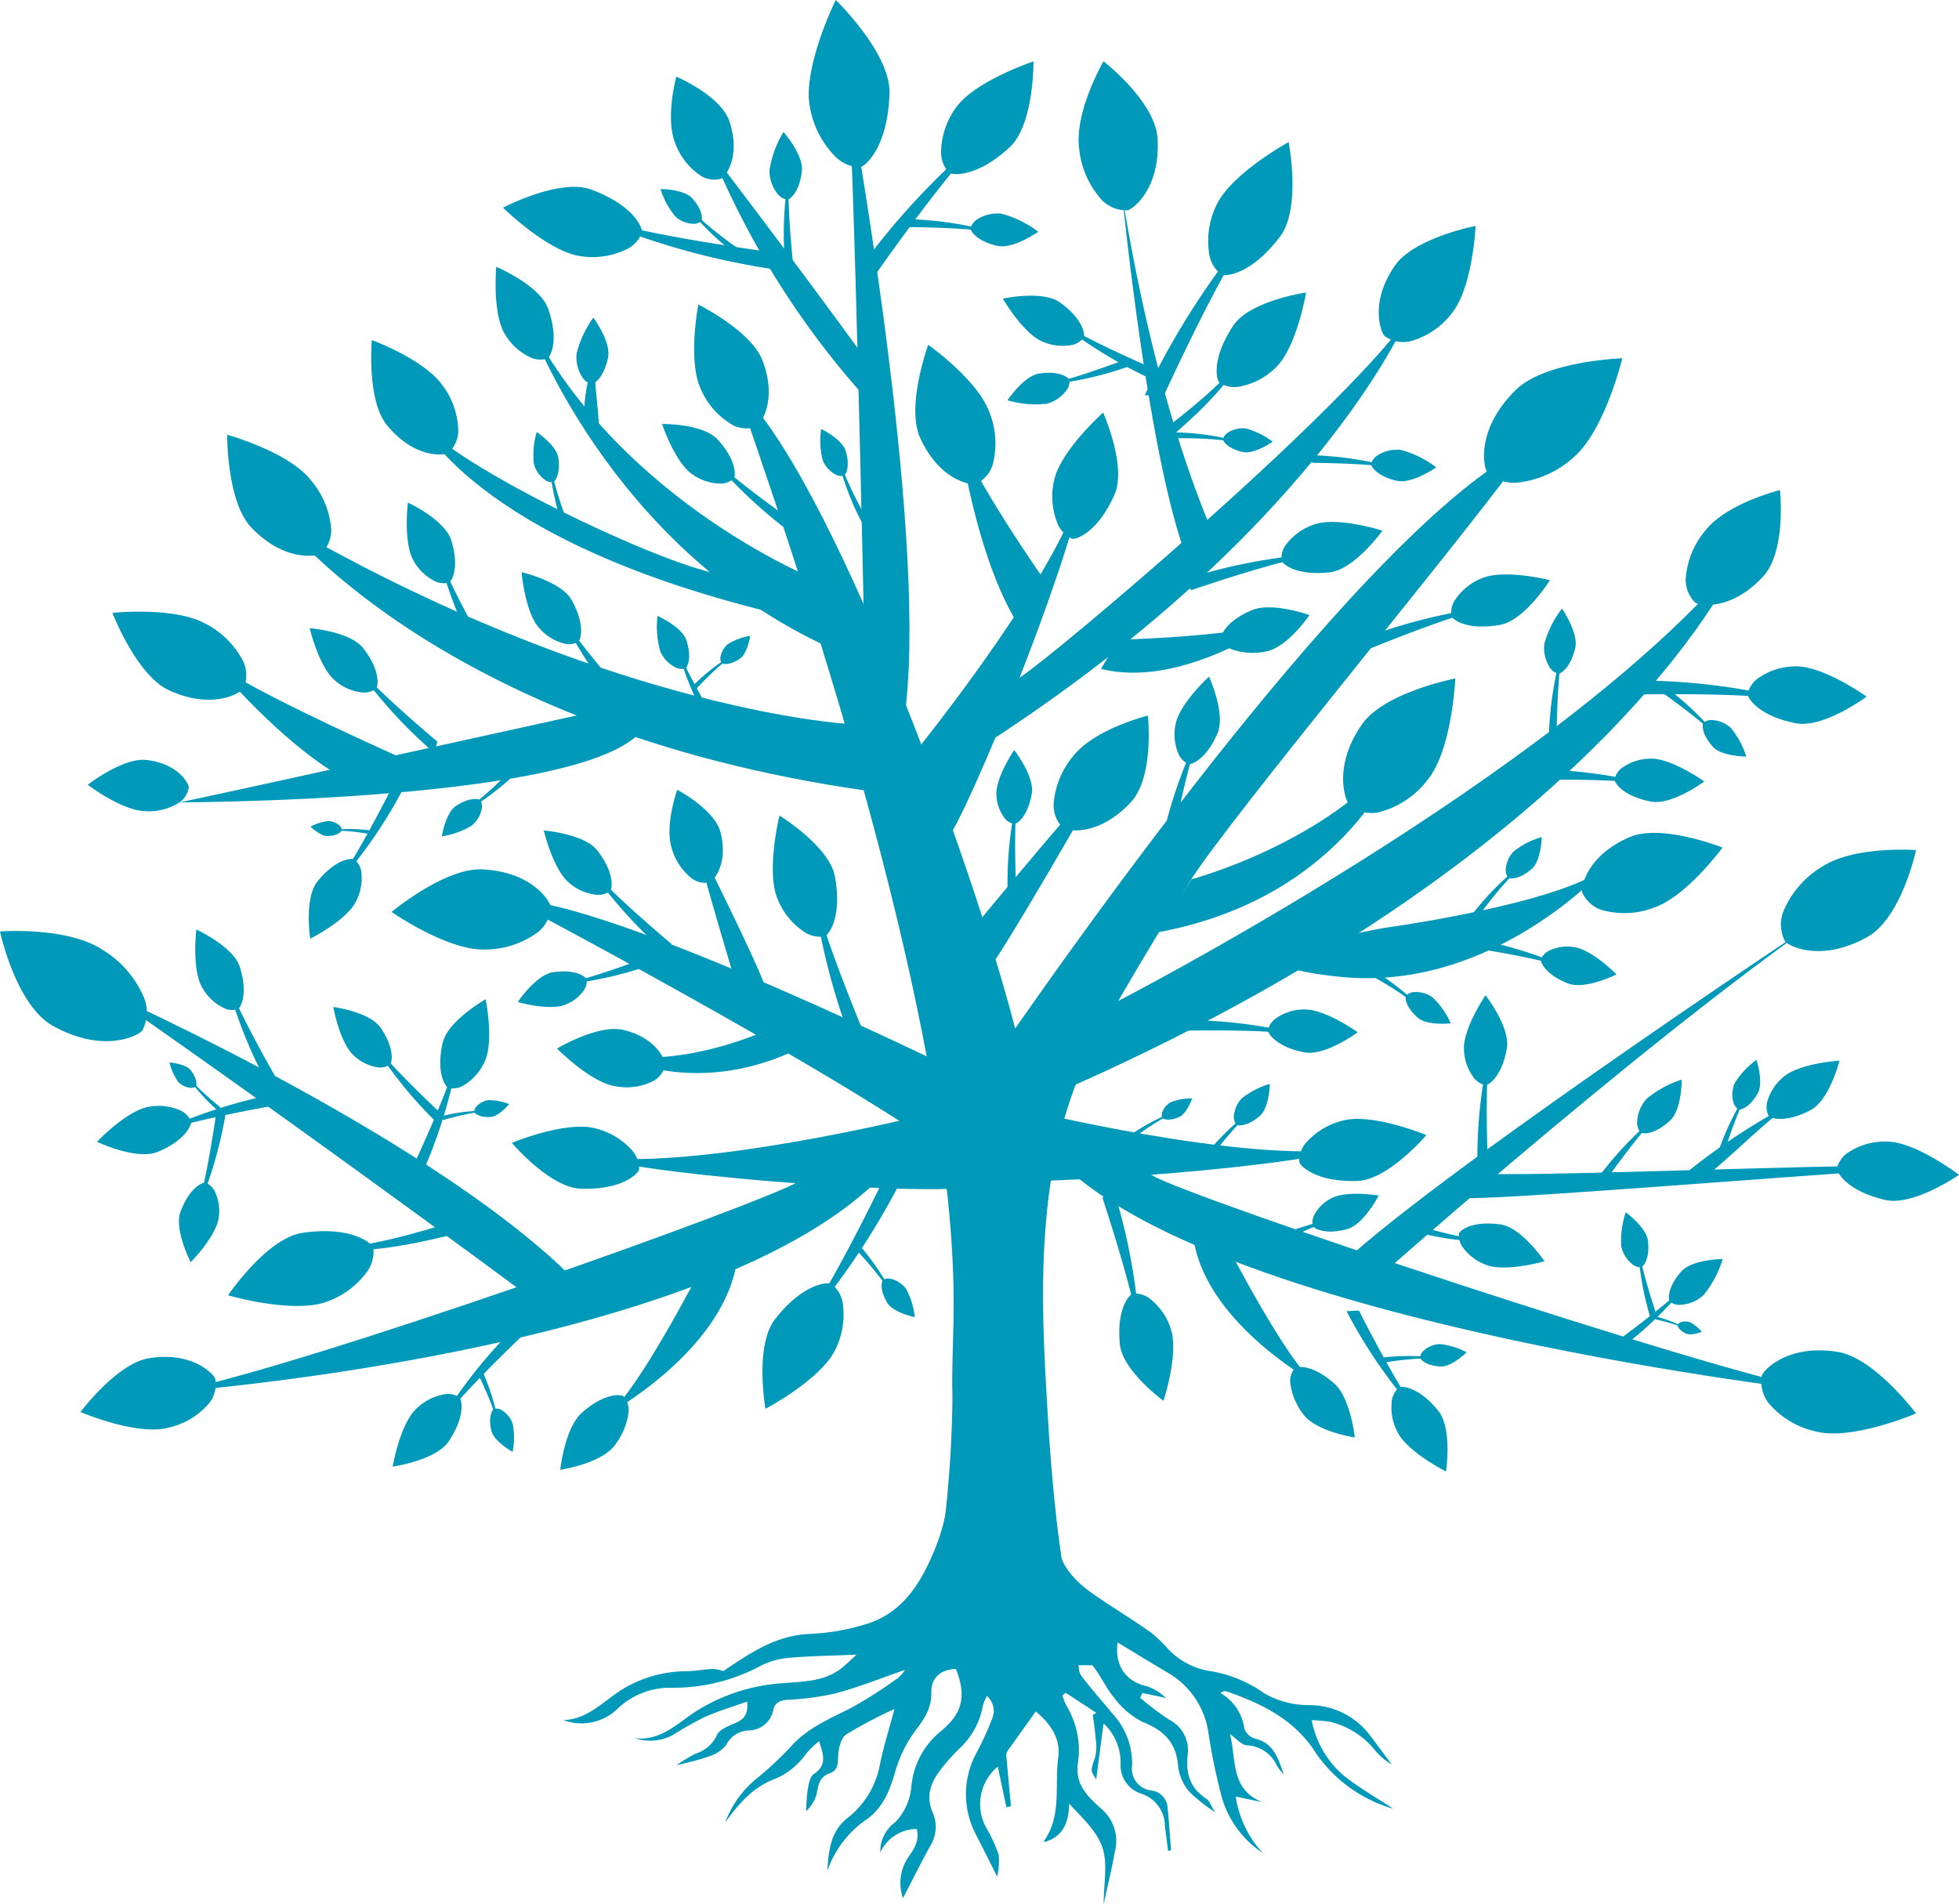 <svg xmlns="http://www.w3.org/2000/svg" width="249.621" height="242.639" viewBox="0 0 249.621 242.639"><defs><style>.a{fill:#0099b9;}</style></defs><path class="a" d="M884.32,506.485a2.556,2.556,0,0,0-.579,1.917,8.173,8.173,0,0,0,1.936,4.3c1.908,1.978,6.283,2.614,6.283,2.614s-.539-5.017-2.588-6.847C886.52,505.92,884.508,506.262,884.32,506.485Z" transform="translate(-719.327 -332.138)"/><path class="a" d="M933.92,465.617a4.666,4.666,0,0,1-.259-3.646,12.117,12.117,0,0,1,4.944-5.814c4.2-2.75,12.022-2.142,12.022-2.142s-1.843,8.659-6.235,11.09C938.276,468.488,934.167,466.087,933.92,465.617Z" transform="translate(-706.478 -345.684)"/><path class="a" d="M884.629,486.637a3.666,3.666,0,0,1,1.131-2.648,9.1,9.1,0,0,1,5.325-2.722c3.936-.414,9.756,2.015,9.756,2.015s-4.846,5.72-8.8,5.843C886.537,489.294,884.633,487.056,884.629,486.637Z" transform="translate(-719.093 -338.633)"/><path class="a" d="M904.061,480.144a2.545,2.545,0,0,1-1.634-1.138,6.3,6.3,0,0,1-1.093-3.986c.273-2.722,2.735-6.318,2.735-6.318s3.19,4.084,2.716,6.776C906.127,479.227,904.346,480.2,904.061,480.144Z" transform="translate(-714.779 -341.87)"/><path class="a" d="M900.831,493.075a2.536,2.536,0,0,0,.575,1.906,6.291,6.291,0,0,0,3.451,2.274c2.672.585,6.854-.641,6.854-.641s-2.894-4.3-5.6-4.683C902.342,491.395,900.864,492.788,900.831,493.075Z" transform="translate(-714.908 -335.894)"/><path class="a" d="M931.488,507.872a4.514,4.514,0,0,0,.814,3.441,10.917,10.917,0,0,0,6.176,3.7c4.617,1.126,12.662-2.318,12.662-2.318s-5.276-7.075-9.975-7.844C934.625,503.778,931.576,507.357,931.488,507.872Z" transform="translate(-706.991 -332.574)"/><path class="a" d="M857.8,480.156s-10.565,7.842-6.137,9.021c4,1.065,37.876-1.021,48.49-3.923C886.682,487.323,857.8,480.156,857.8,480.156Z" transform="translate(-727.901 -338.908)"/><path class="a" d="M871.425,486.817s.276.166.788.469c4.892,2.887,70.017,24.626,85.4,27.54,0,0-75.662-8.439-96.987-29.061" transform="translate(-725.302 -337.457)"/><path class="a" d="M878.331,494.3s7.487,14.536,11,17.257c0,0-13.228-7.238-15.295-17.643Z" transform="translate(-721.832 -335.35)"/><path class="a" d="M891.25,509.242s34.694-31.135,59.5-48.47c0,0-55.177,36.582-63.625,46.531Z" transform="translate(-718.447 -343.921)"/><path class="a" d="M827.468,388.685a3.258,3.258,0,0,1-2.535-.3,8.464,8.464,0,0,1-3.335-4.16c-1.332-3.246.12-8.531.12-8.531s5.7,2.409,6.783,5.743C830.013,386.076,827.823,388.578,827.468,388.685Z" transform="translate(-735.54 -365.925)"/><path class="a" d="M845.856,411.17s-8.62-11.956-20.741-27.841a108.649,108.649,0,0,0,18.867,30.411Z" transform="translate(-734.485 -363.95)"/><path class="a" d="M904.019,489.152c-.2-5.164-.311-12.287.361-15.364a60.263,60.263,0,0,0-1.68,16Z" transform="translate(-714.423 -340.555)"/><path class="a" d="M799.664,429a2.541,2.541,0,0,1-1.972-.264,6.3,6.3,0,0,1-2.8-3.046c-1-2.545-.456-6.87-.456-6.87s4.7,2.174,5.514,4.784C801.081,427.241,799.942,428.922,799.664,429Z" transform="translate(-742.457 -354.771)"/><path class="a" d="M803.909,436.933c-2.536-4.5-5.9-10.785-6.7-13.83a60.325,60.325,0,0,0,5.822,15Z" transform="translate(-741.703 -353.663)"/><g transform="translate(214.404 135.159)"><path class="a" d="M932.209,482.336a2.54,2.54,0,0,1-.1-1.987,6.288,6.288,0,0,1,2.476-3.31c2.316-1.455,6.666-1.721,6.666-1.721s-1.265,5.026-3.68,6.3C934.2,483.4,932.338,482.6,932.209,482.336Z" transform="translate(-921.259 -475.318)"/><path class="a" d="M927.283,488.367c3.957-3.326,8.249-7.79,11.091-9.149a82.628,82.628,0,0,0-14.919,9.756Z" transform="translate(-923.456 -474.309)"/></g><path class="a" d="M778.282,472.2a2.532,2.532,0,0,1-1.974-.257,6.29,6.29,0,0,1-2.808-3.033c-1.012-2.54-.486-6.867-.486-6.867s4.714,2.154,5.534,4.761C779.693,470.435,778.561,472.12,778.282,472.2Z" transform="translate(-747.995 -343.592)"/><path class="a" d="M782.565,480.114c-2.556-4.492-5.941-10.76-6.764-13.8a60.289,60.289,0,0,0,5.887,14.971Z" transform="translate(-747.239 -342.488)"/><path class="a" d="M873.772,447.573a2.534,2.534,0,0,1-1.328-1.483,6.285,6.285,0,0,1-.147-4.131c.89-2.585,4.113-5.519,4.113-5.519s2.165,4.707,1.086,7.218C875.994,447.156,874.035,447.694,873.772,447.573Z" transform="translate(-722.357 -350.214)"/><path class="a" d="M872.062,456.381c1-5.071,2.52-12.029,3.882-14.869a60.236,60.236,0,0,0-5.311,15.184Z" transform="translate(-722.713 -348.902)"/><g transform="translate(126.955 95.579)"><path class="a" d="M856.244,453.3a2.088,2.088,0,0,1-1.346-.936,5.186,5.186,0,0,1-.9-3.285c.225-2.243,2.254-5.206,2.254-5.206s2.628,3.364,2.238,5.583C857.946,452.543,856.478,453.345,856.244,453.3Z" transform="translate(-853.976 -443.871)"/><path class="a" d="M856.208,460.721c-.162-4.255-.257-10.124.3-12.659a49.7,49.7,0,0,0-1.383,13.182Z" transform="translate(-853.683 -442.787)"/></g><g transform="translate(88.174 81.025)"><path class="a" d="M826.206,435.78a1.113,1.113,0,0,1-.135-.865,2.761,2.761,0,0,1,.932-1.557,7.769,7.769,0,0,1,2.837-1.051s-.328,2.253-1.327,2.92C827.124,436.157,826.273,435.887,826.206,435.78Z" transform="translate(-822.421 -432.308)"/><path class="a" d="M823.767,438.572a37.382,37.382,0,0,1,4.987-4.551,26.442,26.442,0,0,0-5.589,4.325Z" transform="translate(-823.164 -431.865)"/></g><g transform="translate(104.521 54.665)"><path class="a" d="M839.175,417.308a1.467,1.467,0,0,1-1.138-.175,3.634,3.634,0,0,1-1.581-1.792,10.211,10.211,0,0,1-.188-3.977s2.7,1.309,3.135,2.828C840.015,416.307,839.338,417.266,839.175,417.308Z" transform="translate(-836.151 -411.364)"/><path class="a" d="M841.536,421.943a49.247,49.247,0,0,1-3.722-8.072,34.886,34.886,0,0,0,3.2,8.737Z" transform="translate(-835.721 -410.716)"/></g><path class="a" d="M868.169,498.909a3.152,3.152,0,0,1,2.337.8,7.814,7.814,0,0,1,2.662,4.386c.6,3.342-1.113,8.472-1.113,8.472s-5.2-3.787-5.549-7.163C866.016,500.708,867.811,498.939,868.169,498.909Z" transform="translate(-723.802 -334.061)"/><path class="a" d="M864.72,489.45c1.994,6.1,4.556,14.56,4.8,18.461a74.811,74.811,0,0,0-3.443-19.669Z" transform="translate(-724.242 -336.817)"/><path class="a" d="M839.139,497.961a4,4,0,0,1,1.43,2.787,9.9,9.9,0,0,1-1.425,6.347c-2.388,3.581-8.464,6.761-8.464,6.761s-1.418-8.03,1.227-11.423C835.59,497.711,838.786,497.673,839.139,497.961Z" transform="translate(-733.144 -334.329)"/><path class="a" d="M845.466,486.357c-3.541,7.323-8.638,17.306-11.844,21.087a94.9,94.9,0,0,0,14.144-21Z" transform="translate(-732.285 -337.304)"/><g transform="translate(208.212 84.903)"><path class="a" d="M930.042,438.89a3.362,3.362,0,0,1,1.558-2.127,8.335,8.335,0,0,1,5.314-1.322c3.6.447,8.281,3.82,8.281,3.82s-5.508,4.1-9.058,3.384C931.192,441.656,929.959,439.264,930.042,438.89Z" transform="translate(-915.561 -435.389)"/><path class="a" d="M919.335,438.606c6.846-.1,16.282-.025,20.336.962a79.811,79.811,0,0,0-21.135-2.727Z" transform="translate(-918.536 -435.014)"/></g><g transform="translate(145.871 18.104)"><path class="a" d="M877.06,399.177a4.206,4.206,0,0,1-1.553-2.9,10.412,10.412,0,0,1,1.387-6.7c2.447-3.807,8.78-7.257,8.78-7.257s1.632,8.418-1.09,12.03C880.8,399.377,877.436,399.472,877.06,399.177Z" transform="translate(-867.341 -382.316)"/><path class="a" d="M871.425,412.588c3.593-7.761,8.778-18.347,12.082-22.377A99.76,99.76,0,0,0,869,412.533Z" transform="translate(-869.005 -380.274)"/></g><g transform="translate(187.283 119.563)"><path class="a" d="M909.108,465.394a2.179,2.179,0,0,1,1.232-1.184,5.4,5.4,0,0,1,3.54-.252c2.247.686,4.862,3.362,4.862,3.362s-3.973,2-6.162,1.152C909.535,467.289,909.014,465.625,909.108,465.394Z" transform="translate(-900.049 -462.711)"/><path class="a" d="M902.221,464.144c4.383.7,10.4,1.8,12.878,2.88a51.793,51.793,0,0,0-13.191-4.1Z" transform="translate(-901.908 -462.927)"/></g><path class="a" d="M939.075,486.9a3.459,3.459,0,0,1,1.669-2.136,8.562,8.562,0,0,1,5.5-1.189c3.68.573,8.387,4.189,8.387,4.189s-5.791,4.033-9.417,3.189C940.17,489.776,938.978,487.28,939.075,486.9Z" transform="translate(-705.013 -338.046)"/><path class="a" d="M901.663,490.085c7.037.117,54.863-3.98,59.454-3.85-3.066-.985-46.934,1.122-57.7.75Z" transform="translate(-714.688 -337.405)"/><g transform="translate(150.639 66.514)"><path class="a" d="M882.847,425.682a2.973,2.973,0,0,1,.736-2.214,7.377,7.377,0,0,1,4.118-2.554c3.149-.6,8.011.974,8.011.974s-3.531,4.943-6.715,5.306C884.565,427.7,882.879,426.019,882.847,425.682Z" transform="translate(-870.196 -420.778)"/><path class="a" d="M873.945,428.646c5.741-1.937,13.709-4.433,17.39-4.7a70.693,70.693,0,0,0-18.542,3.43Z" transform="translate(-872.793 -419.959)"/></g><g transform="translate(149.822 54.569)"><path class="a" d="M876.93,412.684a1.4,1.4,0,0,1,.673-.871,3.483,3.483,0,0,1,2.231-.492,9.768,9.768,0,0,1,3.413,1.688s-2.345,1.646-3.819,1.31C877.379,413.85,876.891,412.838,876.93,412.684Z" transform="translate(-870.906 -411.288)"/><path class="a" d="M872.457,412.458a47.161,47.161,0,0,1,8.474.628,33.327,33.327,0,0,0-8.788-1.373Z" transform="translate(-872.144 -411.179)"/></g><g transform="translate(166.813 57.297)"><path class="a" d="M891.924,415.286a1.836,1.836,0,0,1,.883-1.143,4.564,4.564,0,0,1,2.929-.646,12.835,12.835,0,0,1,4.477,2.214s-3.076,2.161-5.01,1.719C892.513,416.815,891.872,415.489,891.924,415.286Z" transform="translate(-884.021 -413.455)"/><path class="a" d="M886.055,414.99c3.748.048,8.914.225,11.119.824a43.737,43.737,0,0,0-11.53-1.8Z" transform="translate(-885.644 -413.311)"/></g><g transform="translate(115.445 27.193)"><path class="a" d="M851.366,391.441a1.916,1.916,0,0,1,.92-1.188,4.758,4.758,0,0,1,3.047-.672,13.341,13.341,0,0,1,4.659,2.3s-3.2,2.249-5.212,1.79C851.978,393.035,851.313,391.653,851.366,391.441Z" transform="translate(-843.142 -389.537)"/><path class="a" d="M845.259,391.134c3.9.049,9.276.234,11.571.858a45.5,45.5,0,0,0-12-1.877Z" transform="translate(-844.831 -389.387)"/></g><g transform="translate(98.048 16.816)"><path class="a" d="M833.288,389.917a1.913,1.913,0,0,1-1.28-.787,4.752,4.752,0,0,1-1-2.958,13.327,13.327,0,0,1,1.79-4.88s2.579,2.94,2.339,4.99C834.806,389.137,833.5,389.947,833.288,389.917Z" transform="translate(-831.009 -381.293)"/><path class="a" d="M833.591,396.7c-.371-3.884-.764-9.248-.39-11.6a45.494,45.494,0,0,0-.576,12.132Z" transform="translate(-830.631 -380.308)"/></g><g transform="translate(172.52 73.207)"><path class="a" d="M900.054,431.4a2.964,2.964,0,0,1,.593-2.247,7.354,7.354,0,0,1,3.936-2.8c3.094-.79,8.025.469,8.025.469s-3.2,5.134-6.345,5.693C901.888,433.3,900.105,431.733,900.054,431.4Z" transform="translate(-887.632 -426.096)"/><path class="a" d="M891.4,435.054c5.586-2.286,13.351-5.265,17-5.761a70.444,70.444,0,0,0-18.22,4.568Z" transform="translate(-890.178 -425.269)"/></g><g transform="translate(196.742 77.561)"><path class="a" d="M911.232,437.843a1.844,1.844,0,0,1-1.137-.892,4.566,4.566,0,0,1-.625-2.933,12.821,12.821,0,0,1,2.243-4.462s2.141,3.09,1.687,5.021C912.766,437.264,911.434,437.9,911.232,437.843Z" transform="translate(-909.423 -429.556)"/><path class="a" d="M910.9,444.374c.073-3.749.286-8.912.9-11.112a43.727,43.727,0,0,0-1.88,11.518Z" transform="translate(-909.295 -428.597)"/></g><g transform="translate(212.007 87.531)"><path class="a" d="M925.58,441.194a1.536,1.536,0,0,1,1.154-.354,3.818,3.818,0,0,1,2.313.972,10.712,10.712,0,0,1,1.994,3.673s-3.145-.006-4.254-1.241C925.244,442.525,925.447,441.309,925.58,441.194Z" transform="translate(-920.532 -436.609)"/><path class="a" d="M921.551,438.344c2.54,1.841,5.985,4.454,7.2,5.928a36.655,36.655,0,0,0-7.012-6.8Z" transform="translate(-921.551 -437.477)"/></g><g transform="translate(64.097 23.815)"><path class="a" d="M821.733,392.717a3.99,3.99,0,0,1-2.216,2.21,9.9,9.9,0,0,1-6.473.576c-4.133-1.183-9.009-6-9.009-6s7.208-3.792,11.242-2.308C820.891,389.264,821.9,392.294,821.733,392.717Z" transform="translate(-804.034 -386.853)"/><path class="a" d="M835.72,394.416c-8.045-1.139-19.1-2.951-23.67-4.851a94.839,94.839,0,0,0,24.283,7.068Z" transform="translate(-801.961 -386.152)"/></g><g transform="translate(84.362 54.028)"><path class="a" d="M829.257,417.836a2.548,2.548,0,0,1-1.9.61,6.311,6.311,0,0,1-3.846-1.557c-2.005-1.875-3.373-6.031-3.373-6.031s5.2-.057,7.06,1.962C829.784,415.629,829.475,417.644,829.257,417.836Z" transform="translate(-820.135 -410.858)"/><path class="a" d="M836.551,423.184c-4.24-2.989-9.992-7.237-12.037-9.649a60.538,60.538,0,0,0,11.74,11.088Z" transform="translate(-819.002 -410.165)"/></g><g transform="translate(84.167 24.084)"><path class="a" d="M825.167,391.164a1.47,1.47,0,0,1-1.1.334,3.627,3.627,0,0,1-2.2-.93,10.2,10.2,0,0,1-1.888-3.5s2.993.014,4.045,1.192C825.489,389.9,825.294,391.054,825.167,391.164Z" transform="translate(-819.98 -387.067)"/><path class="a" d="M829.317,394.3a49.161,49.161,0,0,1-6.841-5.659,34.839,34.839,0,0,0,6.657,6.484Z" transform="translate(-819.334 -386.659)"/></g><g transform="translate(69.295 105.83)"><path class="a" d="M816.6,459.743a2.531,2.531,0,0,1-1.942.438,6.3,6.3,0,0,1-3.68-1.883c-1.824-2.038-2.817-6.282-2.817-6.282s5.167.4,6.834,2.568C817.319,457.6,816.836,459.572,816.6,459.743Z" transform="translate(-808.164 -452.016)"/><path class="a" d="M823.37,465.691c-3.945-3.339-9.277-8.06-11.1-10.633a60.348,60.348,0,0,0,10.674,12.035Z" transform="translate(-807.101 -451.229)"/></g><g transform="translate(39.467 80.052)"><path class="a" d="M792.9,439.262a2.531,2.531,0,0,1-1.942.438,6.288,6.288,0,0,1-3.679-1.883c-1.824-2.038-2.817-6.282-2.817-6.282s5.165.4,6.833,2.568C793.62,437.118,793.137,439.09,792.9,439.262Z" transform="translate(-784.465 -431.535)"/><path class="a" d="M799.671,445.21c-3.945-3.339-9.279-8.06-11.1-10.633a60.31,60.31,0,0,0,10.674,12.035Z" transform="translate(-783.402 -430.748)"/></g><path class="a" d="M881.477,472.77a2.543,2.543,0,0,1,1.177-1.607,6.293,6.293,0,0,1,4.011-1c2.714.337,6.25,2.884,6.25,2.884s-4.158,3.091-6.838,2.555C882.346,474.857,881.415,473.052,881.477,472.77Z" transform="translate(-719.909 -341.502)"/><path class="a" d="M873.395,472.555c5.168-.074,12.292-.02,15.352.725a60.314,60.314,0,0,0-15.954-2.059Z" transform="translate(-722.155 -341.219)"/><path class="a" d="M916.561,447.377a2.536,2.536,0,0,1,1.176-1.606,6.293,6.293,0,0,1,4.011-1c2.713.337,6.252,2.885,6.252,2.885s-4.159,3.091-6.839,2.554C917.428,449.464,916.5,447.659,916.561,447.377Z" transform="translate(-710.836 -348.069)"/><path class="a" d="M908.478,447.162c5.168-.073,12.291-.019,15.352.726a60.27,60.27,0,0,0-15.956-2.059Z" transform="translate(-713.082 -347.786)"/><path class="a" d="M837.934,465.909a3.652,3.652,0,0,1-2.77-.711,9.038,9.038,0,0,1-3.474-4.817c-1-3.8.507-9.876.507-9.876s6.345,3.894,7.06,7.756C840.253,463.636,838.345,465.843,837.934,465.909Z" transform="translate(-732.873 -346.577)"/><path class="a" d="M842.522,477.943c-2.858-6.852-6.591-16.38-7.232-20.858a86.611,86.611,0,0,0,5.777,22.376Z" transform="translate(-731.854 -344.875)"/><path class="a" d="M813.12,434.753a2.541,2.541,0,0,1-1.986.147,6.292,6.292,0,0,1-3.361-2.405c-1.5-2.284-1.86-6.629-1.86-6.629s5.05,1.16,6.38,3.548C814.144,432.739,813.375,434.618,813.12,434.753Z" transform="translate(-739.451 -352.949)"/><path class="a" d="M818.936,441.634c-3.408-3.884-7.987-9.342-9.406-12.153a60.338,60.338,0,0,0,8.781,13.479Z" transform="translate(-738.516 -352.014)"/><path class="a" d="M905.7,493.864c-2.886,0-7.582-1.4-9.572-2.045l.256.53-.673.325C898.113,493.29,902.6,494.364,905.7,493.864Z" transform="translate(-716.227 -335.892)"/><path class="a" d="M817.917,509.348a2.71,2.71,0,0,1,.614,2.03,8.663,8.663,0,0,1-2.05,4.551c-2.021,2.1-6.653,2.768-6.653,2.768s.57-5.311,2.74-7.25C815.589,508.749,817.718,509.113,817.917,509.348Z" transform="translate(-738.439 -331.4)"/><path class="a" d="M771.257,474.857a5.063,5.063,0,0,0,.282-3.961,13.153,13.153,0,0,0-5.37-6.316c-4.565-2.988-13.061-2.327-13.061-2.327s2,9.407,6.774,12.048C766.525,477.975,770.989,475.368,771.257,474.857Z" transform="translate(-753.108 -343.554)"/><path class="a" d="M821.141,487.425a3.674,3.674,0,0,0-1.131-2.649,9.1,9.1,0,0,0-5.327-2.722c-3.936-.414-9.756,2.015-9.756,2.015s4.847,5.722,8.8,5.842C819.233,490.08,821.138,487.842,821.141,487.425Z" transform="translate(-739.706 -338.43)"/><path class="a" d="M798.747,480.421a2.716,2.716,0,0,0,2.084-.449,6.743,6.743,0,0,0,2.727-3.49c.853-2.8-.094-7.374-.094-7.374s-4.839,2.72-5.484,5.577C797.085,478.661,798.444,480.36,798.747,480.421Z" transform="translate(-741.581 -341.766)"/><path class="a" d="M794.708,494.737a4.319,4.319,0,0,1-.978,3.242,10.7,10.7,0,0,1-5.871,3.869c-4.544.994-11.659-1.091-11.659-1.091s4.923-7.311,9.525-7.966C792.135,491.881,794.65,494.249,794.708,494.737Z" transform="translate(-747.136 -335.694)"/><path class="a" d="M778.431,508.128a3.948,3.948,0,0,1-.711,3.006,9.545,9.545,0,0,1-5.4,3.231c-4.034.984-11.063-2.026-11.063-2.026s4.61-6.181,8.715-6.853C775.69,504.549,778.354,507.677,778.431,508.128Z" transform="translate(-751 -332.402)"/><path class="a" d="M854.83,480.942s10.565,7.842,6.137,9.022c-4,1.064-37.876-1.022-48.491-3.924C825.943,488.109,854.83,480.942,854.83,480.942Z" transform="translate(-737.754 -338.705)"/><path class="a" d="M851.388,487.085s-.292.176-.836.5c-5.179,3.057-63.629,23.818-79.913,26.9,0,0,67-4.941,89.584-26.779" transform="translate(-748.574 -337.116)"/><path class="a" d="M826.393,496.616s-7.928,15.393-11.651,18.273c0,0,14.007-7.664,16.195-18.68Z" transform="translate(-737.168 -334.757)"/><path class="a" d="M822.3,510.566s-27.071-20.3-58.5-42.212c0,0,47.411,21.106,62.867,40.159Z" transform="translate(-750.343 -341.96)"/><path class="a" d="M794.895,489.254c2.327-5.024,5.382-12.017,5.989-15.338a64.623,64.623,0,0,1-4.948,16.509Z" transform="translate(-742.301 -340.522)"/><path class="a" d="M786.1,495.079c4.909.008,12.9-2.388,16.281-3.478l-.436.9,1.147.551C799.011,494.1,791.386,495.93,786.1,495.079Z" transform="translate(-744.574 -335.948)"/><path class="a" d="M867.185,535.279v-.021c-.938-15.574-1.027-31.893,6.745-45.7,3.665-6.512,7.522-12.918,11.431-19.287,4.934-8.04,38.131-47.742,43.274-55.651-20.547,9.889-58.628,64.572-65.443,74.236-5.466-21.3-23.73-71.178-35.585-81.729,12.613,36.124,27.581,84.5,27.755,116.278.023,4.155-.267,8.3-.16,12.452,0,0,0,29.423-7.569,34.141h26.945C868.865,569.993,867.492,540.352,867.185,535.279Z" transform="translate(-733.841 -357.797)"/><path class="a" d="M774.856,448.377a2.842,2.842,0,0,1-1.152,1.9,7.246,7.246,0,0,1-4.478,1.121c-3.038-.136-7.231-3.358-7.231-3.358s4.5-3.518,7.515-3.155C773.714,445.393,774.9,448.055,774.856,448.377Z" transform="translate(-750.809 -348.036)"/><path class="a" d="M913.3,459.863a4.141,4.141,0,0,0,2.393,2.194,10.565,10.565,0,0,0,6.729-.263c4.2-1.434,8.749-7.661,8.749-7.661s-7.735-3.084-11.815-1.34C913.68,455.218,913.111,459.43,913.3,459.863Z" transform="translate(-711.685 -346.123)"/><path class="a" d="M924.993,431.9a4.111,4.111,0,0,1-1.227-2.983,10.7,10.7,0,0,1,2.531-6.241c2.759-3.468,9.48-5.124,9.48-5.124s.855,7.766-2.152,11.018C929.439,433.1,925.33,432.224,924.993,431.9Z" transform="translate(-708.972 -355.099)"/><path class="a" d="M800.483,416.755a3.8,3.8,0,0,0,1.3-2.69,9.891,9.891,0,0,0-1.995-5.908c-2.359-3.358-9.018-5.793-9.018-5.793s-.68,7.665,1.921,10.837C796.308,417.617,800.155,417.037,800.483,416.755Z" transform="translate(-743.388 -359.027)"/><path class="a" d="M788.164,427.041a4.243,4.243,0,0,0,1.2-3.1,11.019,11.019,0,0,0-2.74-6.374c-2.915-3.513-10.517-5.618-10.517-5.618s-.069,8.559,3.1,11.845C783.612,428.37,787.823,427.383,788.164,427.041Z" transform="translate(-747.16 -356.548)"/><path class="a" d="M841.427,389.268a4.785,4.785,0,0,1-3.347-1.692,11.85,11.85,0,0,1-3.087-7.144c-.209-5.147,3.433-12.5,3.433-12.5s7.023,6.774,6.851,11.918C845.037,387.013,841.971,389.3,841.427,389.268Z" transform="translate(-731.933 -367.932)"/><path class="a" d="M809.859,406.637a2.965,2.965,0,0,1-2.315-.234,7.35,7.35,0,0,1-3.379-3.452c-1.266-2.935-.793-8.006-.793-8.006s5.577,2.361,6.622,5.381C811.448,404.527,810.181,406.533,809.859,406.637Z" transform="translate(-740.131 -360.946)"/><path class="a" d="M831.317,414.325a3.769,3.769,0,0,1-2.954-.17,9.653,9.653,0,0,1-4.109-4.569c-1.734-3.655-.337-10.818-.337-10.818s6.709,3.329,8.166,7.1C834.11,411.129,831.722,414.176,831.317,414.325Z" transform="translate(-734.933 -359.957)"/><path class="a" d="M903.75,418.676a4.922,4.922,0,0,0,3.6,1.4,12.6,12.6,0,0,0,7.355-3.2c4.042-3.4,6.26-12.668,6.26-12.668s-9.772.321-13.547,4.016C902.164,413.368,903.35,418.28,903.75,418.676Z" transform="translate(-714.252 -358.551)"/><path class="a" d="M889.973,452.9a4.7,4.7,0,0,0,3.6.789,11.372,11.372,0,0,0,6.263-4.127c3.144-3.826,3.544-12.936,3.544-12.936s-9.026,1.757-11.87,5.821C887.547,448.1,889.53,452.583,889.973,452.9Z" transform="translate(-717.941 -350.166)"/><path class="a" d="M854.274,446.49c-1.888,0-32.3-2.372-72.349-25.535,0,0,21.149,27.213,76.546,34.348Z" transform="translate(-745.655 -354.219)"/><path class="a" d="M822.611,440.242s-47.115,10.4-51.313,11.234c0,0,51.573-.04,58.866-9.135Z" transform="translate(-748.404 -349.231)"/><path class="a" d="M874.657,460.323s17.559-4.639,26.672-16.4c0,0-6.462,18.72-31.145,23.193Z" transform="translate(-722.829 -348.279)"/><path class="a" d="M866.684,481.308s57.105-29.235,80-56.868c0,0-15.681,36.413-85.007,67.281Z" transform="translate(-725.029 -353.318)"/><path class="a" d="M813.054,460.8a4.451,4.451,0,0,1-1.589,3.106,11.385,11.385,0,0,1-6.883,2.258c-4.77.132-11.831-4.784-11.831-4.784s6.784-5.652,11.549-5.427C810.936,456.271,813.087,460.3,813.054,460.8Z" transform="translate(-742.855 -345.168)"/><path class="a" d="M823.3,476.705a3.118,3.118,0,0,1-1.425,1.979,7.536,7.536,0,0,1-4.911.732c-3.241-.5-7.464-4.811-7.464-4.811s5.225-3.123,8.424-2.376C822.376,473.268,823.378,476.353,823.3,476.705Z" transform="translate(-738.524 -340.988)"/><path class="a" d="M864.413,482.176s-47.52-23.565-59.485-23.077c0,0,50.555,26.664,59.966,35.808Z" transform="translate(-739.706 -344.356)"/><path class="a" d="M836.415,471.651s-11.155,5.7-21.25,3.856c0,0,11.937,6.641,26.675-2.427Z" transform="translate(-737.058 -341.108)"/><path class="a" d="M845.069,434.085c-.877-.1-26.588-10.262-38.5-33.69,0,0,10.165,28.781,38.442,41.689Z" transform="translate(-739.281 -359.536)"/><path class="a" d="M896.272,463.4s21.867-2.983,27.831-7.621c0,0-14.246,15.9-33.794,13.915S896.272,463.4,896.272,463.4Z" transform="translate(-719.531 -345.211)"/><path class="a" d="M835.478,430.051c-3.314,1.547-35.019-13.126-39.878-19.531,0,0,6.646,15.058,44.627,24.391Z" transform="translate(-742.119 -356.918)"/><path class="a" d="M841.031,446.307s-1.318-63.251-2.108-69.576c0,0,9.488,51.654,7.642,76.427S841.031,446.307,841.031,446.307Z" transform="translate(-730.914 -365.656)"/><path class="a" d="M876.728,433.463a2.552,2.552,0,0,0,1.476,1.353,8.182,8.182,0,0,0,4.712.121c2.61-.862,5.081-4.529,5.081-4.529s-4.754-1.69-7.292-.638C877.172,431.236,876.609,433.2,876.728,433.463Z" transform="translate(-721.14 -352.028)"/><path class="a" d="M853.521,420.575a4.108,4.108,0,0,0,2.108-2.442,10.682,10.682,0,0,0-.428-6.721c-1.521-4.162-7.785-8.567-7.785-8.567s-2.855,7.8-1.031,11.841C848.925,420.307,853.1,420.778,853.521,420.575Z" transform="translate(-729.141 -358.903)"/><path class="a" d="M861,454.733a4.111,4.111,0,0,1-1.227-2.983,10.689,10.689,0,0,1,2.531-6.24c2.759-3.469,9.48-5.125,9.48-5.125s.855,7.766-2.152,11.018C865.443,455.933,861.335,455.059,861,454.733Z" transform="translate(-725.522 -349.194)"/><path class="a" d="M868.513,393.129a4.406,4.406,0,0,1-3.212-1.274,11.456,11.456,0,0,1-2.926-6.6c-.619-4.707,3.105-11.12,3.105-11.12s6.62,5.121,6.89,9.859C872.744,390.6,869.013,393.111,868.513,393.129Z" transform="translate(-724.867 -366.326)"/><path class="a" d="M862.118,425.767a3.666,3.666,0,0,1-1.9-2.169,9.1,9.1,0,0,1-.142-5.98c1.333-3.726,6.046-7.916,6.046-7.916s3.052,6.848,1.447,10.463C865.34,425.2,862.5,425.946,862.118,425.767Z" transform="translate(-725.558 -357.129)"/><path class="a" d="M864.943,403.21a2.539,2.539,0,0,1-1.734.979,6.287,6.287,0,0,1-4.065-.745c-2.335-1.426-4.507-5.2-4.507-5.2s5.063-1.1,7.284.492C865.012,400.95,865.116,402.979,864.943,403.21Z" transform="translate(-726.85 -360.19)"/><path class="a" d="M876.661,409.063a3.53,3.53,0,0,0,2.739.429,8.76,8.76,0,0,0,4.939-2.956c2.347-3,3.335-8.988,3.335-8.988s-7.141,1.035-9.258,4.2C875.468,406.151,876.321,408.847,876.661,409.063Z" transform="translate(-721.252 -360.273)"/><path class="a" d="M893.458,404.854a4.063,4.063,0,0,0,3.106.681,9.817,9.817,0,0,0,5.406-3.562c2.714-3.3,3.06-11.168,3.06-11.168s-7.791,1.517-10.248,5.024C891.362,400.713,893.075,404.581,893.458,404.854Z" transform="translate(-717.008 -362.016)"/><path class="a" d="M844.49,453.041s2.484,12.921,5.467,9.442c2.695-3.144,15.506-34.572,17.494-45.395C863.475,430.12,844.49,453.041,844.49,453.041Z" transform="translate(-729.474 -355.219)"/><path class="a" d="M861.468,431.09s-10.16-14.431-11.321-19.413c.483,3.348,2.627,16.48,7.511,24.382Z" transform="translate(-728.011 -356.618)"/><path class="a" d="M781.22,439.615a4.227,4.227,0,0,0-.02-3.319,10.994,10.994,0,0,0-4.881-4.915c-4-2.2-11.829-1.364-11.829-1.364s3.072,7.976,7.217,9.868C777.479,442.519,781.03,440.058,781.22,439.615Z" transform="translate(-750.164 -351.915)"/><path class="a" d="M801.992,448.693s-24.1-10.561-27.468-13.939c2.026,2.417,10.168,11.772,17.916,15.637Z" transform="translate(-747.569 -350.65)"/><path class="a" d="M857.046,446.254s.269-.176.764-.507c4.724-3.155,39.734-32.758,49.028-45.352,0,0-11.869,27.568-55.425,55.137" transform="translate(-727.684 -359.536)"/><path class="a" d="M866.785,433.206s16.344-.442,20.32-2.43c0,0-12.259,8.78-22.529,6.13Z" transform="translate(-724.28 -351.679)"/><path class="a" d="M849.833,468.665s15.864-19.275,19-22.27c0,0-13.075,23.161-16.139,26.724S849.833,468.665,849.833,468.665Z" transform="translate(-728.093 -347.639)"/><path class="a" d="M826.007,459.69a2.863,2.863,0,0,1-2.2-.444,7.443,7.443,0,0,1-2.63-3.879c-.938-2.939.7-7.467.7-7.467s4.823,2.511,5.54,5.509C828.421,457.583,826.326,459.621,826.007,459.69Z" transform="translate(-735.579 -347.251)"/><path class="a" d="M828.985,472.371s-5.011-16.637-5.53-19.609c0,0,8.339,16.527,9.214,19.679S828.985,472.371,828.985,472.371Z" transform="translate(-734.914 -345.993)"/><path class="a" d="M879.038,432.4s-7.45-14.749-12.309-44.622c0,0,3.474,35.566,8.775,47.494Z" transform="translate(-723.723 -362.8)"/><path class="a" d="M873.135,406.881c-4.739-2.063-11.206-5.048-13.688-6.988a60.319,60.319,0,0,0,13.688,8.452Z" transform="translate(-725.606 -359.666)"/><g transform="translate(42.466 128.322)"><path class="a" d="M794.064,477.236a2.282,2.282,0,0,1-1.767.3,5.669,5.669,0,0,1-3.217-1.869c-1.542-1.919-2.232-5.782-2.232-5.782s4.626.608,6.02,2.635C794.811,475.343,794.281,477.094,794.064,477.236Z" transform="translate(-786.848 -469.886)"/><path class="a" d="M799.863,482.907c-3.386-3.191-7.955-7.69-9.466-10.09a54.327,54.327,0,0,0,9.019,11.331Z" transform="translate(-785.93 -469.128)"/></g><path class="a" d="M801.352,509.486a2.715,2.715,0,0,0-2.106-.336,6.74,6.74,0,0,0-3.8,2.266c-1.811,2.3-2.583,6.909-2.583,6.909s5.5-.783,7.13-3.212C802.265,511.729,801.613,509.654,801.352,509.486Z" transform="translate(-742.827 -331.43)"/><path class="a" d="M808.181,503.557c-3.989,3.84-9.369,9.252-11.136,12.127a64.62,64.62,0,0,1,10.59-13.6Z" transform="translate(-741.745 -333.236)"/><g transform="translate(60.678 174.06)"><path class="a" d="M803.234,510.573a1.321,1.321,0,0,1,1.018.209,3.282,3.282,0,0,1,1.347,1.687,9.235,9.235,0,0,1-.008,3.595s-2.373-1.3-2.7-2.69C802.432,511.439,803.085,510.6,803.234,510.573Z" transform="translate(-800.953 -505.109)"/><path class="a" d="M801.318,506.8a44.47,44.47,0,0,1,3,7.444,31.445,31.445,0,0,0-2.5-8.02Z" transform="translate(-801.318 -506.226)"/></g><path class="a" d="M894.933,508.427a2.724,2.724,0,0,0-.933,1.919,6.749,6.749,0,0,0,1.065,4.3c1.679,2.4,5.863,4.474,5.863,4.474s.845-5.486-1.007-7.756C897.343,508.2,895.168,508.226,894.933,508.427Z" transform="translate(-716.674 -331.616)"/><path class="a" d="M891,500.614c2.52,4.931,6.14,11.65,8.377,14.175a64.58,64.58,0,0,1-9.942-14.078Z" transform="translate(-717.85 -333.617)"/><g transform="translate(175.203 171.28)"><path class="a" d="M896.875,505.731a1.326,1.326,0,0,1,.495-.914,3.277,3.277,0,0,1,2.005-.8,9.224,9.224,0,0,1,3.439,1.05s-1.933,1.894-3.358,1.806C897.471,506.749,896.862,505.882,896.875,505.731Z" transform="translate(-891.129 -504.017)"/><path class="a" d="M892.716,506.185a44.478,44.478,0,0,1,7.994-.711,31.5,31.5,0,0,0-8.4.063Z" transform="translate(-892.31 -503.704)"/></g><path class="a" d="M790.2,454.96a2.569,2.569,0,0,1,.882,1.811,6.37,6.37,0,0,1-1,4.06c-1.584,2.269-5.532,4.232-5.532,4.232s-.8-5.181.943-7.325C787.928,454.753,789.982,454.772,790.2,454.96Z" transform="translate(-745.023 -345.442)"/><path class="a" d="M794.455,447.578c-2.374,4.659-5.786,11.008-7.9,13.394a61.044,61.044,0,0,0,9.374-13.3Z" transform="translate(-744.457 -347.334)"/><g transform="translate(39.564 104.627)"><path class="a" d="M788.538,452.212a.886.886,0,0,0-.333-.614,2.21,2.21,0,0,0-1.349-.537,6.223,6.223,0,0,0-2.313.709s1.3,1.274,2.261,1.213C788.138,452.9,788.547,452.314,788.538,452.212Z" transform="translate(-784.542 -451.06)"/><path class="a" d="M791.676,452.514a29.865,29.865,0,0,0-5.378-.473,21.169,21.169,0,0,1,5.651.037Z" transform="translate(-784.088 -450.85)"/></g><g transform="translate(153.012 138.129)"><path class="a" d="M878.35,482.86a1.49,1.49,0,0,1-.316-1.124,3.688,3.688,0,0,1,.989-2.213,10.341,10.341,0,0,1,3.592-1.845s-.076,3.038-1.293,4.082C879.628,483.213,878.458,482.991,878.35,482.86Z" transform="translate(-873.814 -477.678)"/><path class="a" d="M875.513,487.008a49.9,49.9,0,0,1,5.884-6.828,35.361,35.361,0,0,0-6.719,6.624Z" transform="translate(-874.679 -477.031)"/></g><g transform="translate(187.655 106.665)"><path class="a" d="M905.874,457.861a1.489,1.489,0,0,1-.316-1.124,3.689,3.689,0,0,1,.989-2.214,10.354,10.354,0,0,1,3.592-1.844s-.075,3.038-1.292,4.082C907.152,458.214,905.982,457.992,905.874,457.861Z" transform="translate(-901.338 -452.679)"/><path class="a" d="M903.038,462.008a49.945,49.945,0,0,1,5.884-6.827,35.361,35.361,0,0,0-6.719,6.624Z" transform="translate(-902.203 -452.032)"/></g><g transform="translate(144.246 139.98)"><path class="a" d="M870.791,481.626a1.012,1.012,0,0,1,.024-.789,2.494,2.494,0,0,1,1.086-1.226,7,7,0,0,1,2.691-.462s-.664,1.945-1.661,2.37C871.544,482.113,870.834,481.733,870.791,481.626Z" transform="translate(-866.936 -479.148)"/><path class="a" d="M868.21,483.638a33.882,33.882,0,0,1,5.179-3.211,23.9,23.9,0,0,0-5.675,2.91Z" transform="translate(-867.714 -478.818)"/></g><g transform="translate(56.117 140.179)"><path class="a" d="M801.131,480.829a1,1,0,0,1,.3-.731,2.492,2.492,0,0,1,1.445-.773,7.012,7.012,0,0,1,2.683.5s-1.3,1.592-2.381,1.645C801.666,481.548,801.133,480.943,801.131,480.829Z" transform="translate(-796.805 -479.306)"/><path class="a" d="M798.055,481.583a33.839,33.839,0,0,1,5.972-1.211,23.958,23.958,0,0,0-6.333.756Z" transform="translate(-797.694 -479.032)"/></g><path class="a" d="M922.178,500.812a1.916,1.916,0,0,0,1.442.427A4.755,4.755,0,0,0,926.487,500a13.342,13.342,0,0,0,2.434-4.6s-3.914.048-5.279,1.6C921.744,499.161,922.01,500.673,922.178,500.812Z" transform="translate(-709.412 -334.965)"/><path class="a" d="M917.2,504.963c3.138-2.322,7.392-5.618,8.89-7.469a45.583,45.583,0,0,1-8.642,8.547Z" transform="translate(-710.67 -334.424)"/><g transform="translate(206.521 154.484)"><path class="a" d="M919.812,497.661a1.612,1.612,0,0,1-1.194-.412,3.989,3.989,0,0,1-1.361-2.244,11.226,11.226,0,0,1,.573-4.333s2.657,1.94,2.836,3.666C920.915,496.742,920,497.646,919.812,497.661Z" transform="translate(-917.193 -490.672)"/><path class="a" d="M921.354,503.131c-1.017-3.12-2.325-7.449-2.448-9.445a38.3,38.3,0,0,0,1.753,10.062Z" transform="translate(-916.75 -489.892)"/></g><g transform="translate(210.893 167.734)"><path class="a" d="M922.948,502.171a.717.717,0,0,1,.432-.354,1.755,1.755,0,0,1,1.155.011,4.932,4.932,0,0,1,1.49,1.217s-1.342.546-2.03.214C923.037,502.8,922.911,502.242,922.948,502.171Z" transform="translate(-920.077 -501.064)"/><path class="a" d="M920.736,501.6a23.8,23.8,0,0,1,4.106,1.269,16.868,16.868,0,0,0-4.176-1.671Z" transform="translate(-920.666 -501.2)"/></g><path class="a" d="M774.906,481.849a2.718,2.718,0,0,0-1.564-1.45,6.743,6.743,0,0,0-4.423-.233c-2.785.907-5.987,4.307-5.987,4.307s5,2.4,7.713,1.294C774.417,484.22,775.029,482.132,774.906,481.849Z" transform="translate(-750.568 -338.977)"/><path class="a" d="M784.373,480.146c-5.45.974-12.931,2.482-16,3.889a64.584,64.584,0,0,1,16.362-5.416Z" transform="translate(-749.159 -339.306)"/><g transform="translate(22.806 141.179)"><path class="a" d="M774.607,487.679a2.28,2.28,0,0,1,1.26,1.275,5.661,5.661,0,0,1,.313,3.708c-.687,2.364-3.456,5.144-3.456,5.144s-2.153-4.138-1.294-6.444C772.629,488.152,774.366,487.582,774.607,487.679Z" transform="translate(-771.228 -478.144)"/><path class="a" d="M775.621,480.446c-.673,4.6-1.739,10.927-2.838,13.542a54.335,54.335,0,0,0,4.109-13.886Z" transform="translate(-770.826 -480.101)"/></g><g transform="translate(21.596 135.391)"><path class="a" d="M773.624,478.553a1,1,0,0,1-.769.176,2.491,2.491,0,0,1-1.461-.74,7,7,0,0,1-1.128-2.486s2.049.151,2.714,1.007C773.9,477.7,773.717,478.485,773.624,478.553Z" transform="translate(-770.266 -475.503)"/><path class="a" d="M776.317,480.9a33.819,33.819,0,0,1-4.416-4.2,23.908,23.908,0,0,0,4.252,4.755Z" transform="translate(-769.843 -475.193)"/></g><g transform="translate(67.928 55.056)"><path class="a" d="M809.629,418.052a1.482,1.482,0,0,1-1.118-.335,3.69,3.69,0,0,1-1.339-2.021,10.363,10.363,0,0,1,.367-4.021s2.525,1.692,2.754,3.279C810.612,417.163,809.8,418.032,809.629,418.052Z" transform="translate(-807.078 -411.675)"/><path class="a" d="M811.281,423.04a49.926,49.926,0,0,1-2.61-8.628,35.364,35.364,0,0,0,1.992,9.223Z" transform="translate(-806.666 -410.967)"/></g><g transform="translate(56.301 97.711)"><path class="a" d="M802.738,449a1.491,1.491,0,0,1,.169,1.155,3.685,3.685,0,0,1-1.267,2.068,10.378,10.378,0,0,1-3.8,1.364s.467-3,1.81-3.882C801.518,448.481,802.649,448.853,802.738,449Z" transform="translate(-797.84 -444.721)"/><path class="a" d="M806.523,445.565a49.93,49.93,0,0,1-6.719,6.01,35.344,35.344,0,0,0,7.519-5.7Z" transform="translate(-797.332 -445.565)"/></g><g transform="translate(73.436 40.479)"><path class="a" d="M813.4,408.546a1.879,1.879,0,0,1-1.185-.871,4.65,4.65,0,0,1-.731-2.967,13.056,13.056,0,0,1,2.14-4.615s2.279,3.077,1.878,5.057C814.944,407.908,813.61,408.592,813.4,408.546Z" transform="translate(-811.454 -400.093)"/><path class="a" d="M814.18,414.256c-.047-3.82-.945-8.136-.392-10.4a21.379,21.379,0,0,0-1.543,8.944Z" transform="translate(-811.249 -399.119)"/></g><g transform="translate(173.895 123.019)"><path class="a" d="M895.456,468.843a1.479,1.479,0,0,1,1.07-.466,3.68,3.68,0,0,1,2.327.678,10.356,10.356,0,0,1,2.316,3.308s-3.021.339-4.22-.725C895.279,470.157,895.341,468.967,895.456,468.843Z" transform="translate(-890.202 -464.974)"/><path class="a" d="M891.271,466.526a49.988,49.988,0,0,1,7.565,4.9,35.38,35.38,0,0,0-7.477-5.754Z" transform="translate(-891.271 -465.673)"/></g><g transform="translate(203.46 137.578)"><path class="a" d="M919.3,483.977a1.893,1.893,0,0,1-.443-1.417,4.7,4.7,0,0,1,1.178-2.848,13.188,13.188,0,0,1,4.5-2.472s.014,3.864-1.5,5.233C920.94,484.381,919.445,484.14,919.3,483.977Z" transform="translate(-913.703 -477.24)"/><path class="a" d="M915.828,489.365c2.244-3.133,5.432-7.381,7.234-8.887a44.929,44.929,0,0,0-8.3,8.659Z" transform="translate(-914.761 -476.403)"/></g><g transform="translate(218.8 135.064)"><path class="a" d="M929.286,481.555a1.49,1.49,0,0,1-.676-.953,3.7,3.7,0,0,1,.191-2.418,10.344,10.344,0,0,1,2.765-2.941s.948,2.889.151,4.279C930.607,481.459,929.43,481.642,929.286,481.555Z" transform="translate(-926.549 -475.243)"/><path class="a" d="M927.8,486.56a49.867,49.867,0,0,1,3.256-8.405,35.371,35.371,0,0,0-4.111,8.492Z" transform="translate(-926.949 -474.49)"/></g><g transform="translate(158.918 152.128)"><path class="a" d="M886.033,492.9a2.048,2.048,0,0,1,.279-1.583,5.075,5.075,0,0,1,2.55-2.154c2.086-.723,5.557-.14,5.557-.14s-1.911,3.723-4.044,4.289C887.405,494.1,886.087,493.126,886.033,492.9Z" transform="translate(-877.662 -488.801)"/><path class="a" d="M880.283,496.039c3.718-1.9,8.9-4.4,11.379-4.949a48.745,48.745,0,0,0-12.292,4.2Z" transform="translate(-879.371 -488.208)"/></g><g transform="translate(65.976 121.951)"><path class="a" d="M814.3,467.3a2.048,2.048,0,0,1-.458,1.54,5.089,5.089,0,0,1-2.78,1.846c-2.156.48-5.537-.5-5.537-.5s2.325-3.479,4.508-3.8C813.076,465.946,814.274,467.066,814.3,467.3Z" transform="translate(-805.527 -464.446)"/><path class="a" d="M821.166,464.824c-3.911,1.458-9.343,3.347-11.873,3.611a48.735,48.735,0,0,0,12.692-2.76Z" transform="translate(-804.553 -464.824)"/></g><g transform="translate(108.75 158.181)"><path class="a" d="M842.55,497.543a1.388,1.388,0,0,1,1.081-.1,3.425,3.425,0,0,1,1.86,1.27,9.625,9.625,0,0,1,1.095,3.591s-2.768-.57-3.522-1.856C842.015,498.655,842.412,497.62,842.55,497.543Z" transform="translate(-838.775 -492.636)"/><path class="a" d="M839.512,494.339a46.456,46.456,0,0,1,5.273,6.511,32.813,32.813,0,0,0-4.95-7.24Z" transform="translate(-839.512 -493.61)"/></g><g transform="translate(128.382 45.853)"><path class="a" d="M862.99,406.585a1.839,1.839,0,0,1-.412,1.383,4.568,4.568,0,0,1-2.5,1.658,12.807,12.807,0,0,1-4.972-.448s2.088-3.124,4.049-3.41C861.89,405.37,862.965,406.376,862.99,406.585Z" transform="translate(-855.11 -404.023)"/><path class="a" d="M869.152,404.363c-3.511,1.308-8.389,3.006-10.66,3.242a43.747,43.747,0,0,0,11.4-2.478Z" transform="translate(-854.235 -404.363)"/></g><g transform="translate(83.707 78.485)"><path class="a" d="M823.226,436.981a1.68,1.68,0,0,1-1.306-.16,4.163,4.163,0,0,1-1.872-1.992,11.681,11.681,0,0,1-.355-4.539s3.126,1.4,3.683,3.12C824.15,435.805,823.41,436.925,823.226,436.981Z" transform="translate(-819.615 -430.29)"/><path class="a" d="M826.1,442.191c-1.712-2.959-3.982-7.086-4.541-9.092a39.84,39.84,0,0,0,3.967,9.871Z" transform="translate(-819.112 -429.563)"/></g><g transform="translate(109.286 7.83)"><path class="a" d="M849.342,388.292a3.945,3.945,0,0,1-.945-2.949,9.786,9.786,0,0,1,2.412-5.961c2.906-3.108,9.346-5.23,9.346-5.23s.088,8.06-3.038,10.942C852.763,389.109,849.639,388.631,849.342,388.292Z" transform="translate(-837.754 -374.153)"/><path class="a" d="M842.168,399.6c4.633-6.571,11.214-15.487,14.95-18.658a93.813,93.813,0,0,0-17.18,18.2Z" transform="translate(-839.938 -372.397)"/></g><path class="a" d="M880.877,404.157c-2.32,3.281-7.7,7.482-10.033,9.226l.808.137-.174,1.027C874.114,412.314,878.944,408.086,880.877,404.157Z" transform="translate(-722.658 -358.563)"/><path class="a" d="M915.9,558.792a17.983,17.983,0,0,1-9.84-7.055c-2.639-4.216-6.77-6.282-11.251-7.846a1.4,1.4,0,0,0-.468-.086c-.087-.006-.179.073-.488.224a6.226,6.226,0,0,1,3.061,4.554,2.045,2.045,0,0,0,1.327,1.254c2.456.568,3.023,2.62,3.7,4.613a8.719,8.719,0,0,1-.9-1.187,4.391,4.391,0,0,0-3.794-2.555c-.687-.045-1.327-.845-2.165-1.431.832,3.207.013,7.028,4.118,8.671-1.09-.23-2.179-.462-3.379-.712a13.393,13.393,0,0,0,3.458,7.2,12.672,12.672,0,0,1-5.352-7.549,78.3,78.3,0,0,1-1.583-7.72,10.558,10.558,0,0,0-5.219-7.734c-2.106-1.241-4.191-2.521-6.362-3.835-.409,2.991,1.1,5,3.729,5.577a6.385,6.385,0,0,1,2.428,1.5c-1-.218-1.992-.429-3-.641-.093.211-.185.417-.277.628a41.254,41.254,0,0,0,3.636,2.745,4.365,4.365,0,0,1,2.415,4.513c-.258,2.3.257,4.2,2.349,5.576.58.383.765,1.373,1.254,1.8a21.092,21.092,0,0,1-3.333-2.614,5.972,5.972,0,0,1-1.478-3.233c-.211-3.075-1.821-4.652-4.573-5.741a10.31,10.31,0,0,1-3.571-3.048c-1.036-1.208-1.683-2.753-2.68-4.006-.4-.515-1.286-.647-1.953-.95.126.706.026,1.577.409,2.1,1.235,1.69,2.667,3.233,3.986,4.857a9.334,9.334,0,0,1,2.509,6.6,2.791,2.791,0,0,0,2.5,3.207,2.323,2.323,0,0,1,2.019,2.211c.191,1.8.3,3.61.449,5.417-.132.014-.264.026-.39.046-.131-1.076-.271-2.145-.4-3.213a4.352,4.352,0,0,0-2.944-4.039,3.8,3.8,0,0,1-2.7-3.933,6.813,6.813,0,0,0-2.171-5.042c-.364,2.732-.673,5.095-.937,7.114-.779-1.148-.7-1.122-.126-2.837a6.24,6.24,0,0,0,.06-2.33c-.067-1.016-.238-2.026-.364-3.042l.449-.25c-1.306-.852-2.607-1.709-3.913-2.561l-.409.35a8.423,8.423,0,0,0,.454,1.2,10.994,10.994,0,0,1,1.538,7.272c-.495,2.832,1.274,4.454,2.977,5.972a5.41,5.41,0,0,1,1.7,5.518c-.376,2.1-.885,4.17-1.412,6.618,0-2.613.527-5.081-.145-7.153-.68-2.1-2.554-3.807-4.257-5.636-.053,2.449-.812,4.218-3.141,4.877.014.065-.079-.106-.033-.185,2.277-3.26,1.294-7.1,1.789-10.657.323-2.317-1.023-4.283-2.871-5.795-1.241,1.736-2.415,3.366-3.577,5.009a1.02,1.02,0,0,0-.177.594c.185,2.157.4,4.316.594,6.473-.191.047-.39.092-.581.138-.35-1.65-.7-3.307-1.1-5.181a6.2,6.2,0,0,0-1.479,7.767,18.682,18.682,0,0,1,1.6,3.485,9.023,9.023,0,0,1-.193,2.758c-1.055-2.084-1.867-3.7-2.678-5.305a10.994,10.994,0,0,1,.066-10.506,39.663,39.663,0,0,0,1.933-4.224,2.544,2.544,0,0,0-.633-2.989,6.246,6.246,0,0,0-.515,1.247,9.717,9.717,0,0,1-3.068,5.537,26.343,26.343,0,0,0-2.244,2.521c-1.333,1.689-2.019,3.471-1.036,5.669a4.561,4.561,0,0,1-.376,4.177c-1.221,2.21-2.342,4.481-3.457,6.618a5.833,5.833,0,0,1,.673-5.2c.786-1.1,1.465-2.244,1.076-3.61a5.154,5.154,0,0,0-4.647,3,4.663,4.663,0,0,1,1.921-3.874,7.43,7.43,0,0,0,2.045-4.5,10.2,10.2,0,0,1,3.841-7.146c2.733-2.33,3.174-4.442,1.841-7.873-1.96.073-3.174,1.109-3.135,3,.04,1.987-.884,3.353-2.039,4.871a16.469,16.469,0,0,0-2.619,5.411c-.667,2.3-1.544,4.375-3.477,5.814a13.135,13.135,0,0,0-5.121,6.646c.165-2.574.4-5.108,2.659-6.817a11.147,11.147,0,0,0,4.072-6.909c.495-2.3,1.194-4.547,1.834-6.922a59.129,59.129,0,0,0-6.156,3.252c-.687.456-.991,1.829-1.03,2.8-.047,1.011-.026,1.782-1.123,2.171s-1.4,1.281-1.563,2.389a4.448,4.448,0,0,1-1.406,2.415c.073-.969.079-1.953.244-2.9.118-.646.284-1.53.739-1.828,1.716-1.115,1.254-2.474.68-4.184a11.933,11.933,0,0,0-1.675,1.624,9.061,9.061,0,0,1-4.257,3.3c-2.633,1.082-4.4,3.168-6.019,5.412a12.931,12.931,0,0,1,4.184-5.728,43,43,0,0,0,4.21-3.966c2.086-2.33,4.837-3.471,7.53-4.83a56.994,56.994,0,0,0,6.064-3.861,4.193,4.193,0,0,0,.911-1.042c-2.806.97-5.754,2.151-8.8,2.983a34.862,34.862,0,0,1-6.209.832c-.944.072-1.544.356-1.77,1.28a3.23,3.23,0,0,1-3.226,2.625,3.307,3.307,0,0,0-2.779,1.862,4.576,4.576,0,0,1-2.277,1.465c-1.168.448-2.422.68-4.072,1.121a17.454,17.454,0,0,1,2.521-1.524,4.322,4.322,0,0,0,2.659-2.356c.285-.633,1.254-1.062,2-1.366,1.121-.462,2.059-.944,1.834-2.883-1.9.68-3.7,1.213-5.411,1.972a43.626,43.626,0,0,0-4.065,2.3,6.253,6.253,0,0,1-4.831.4c3.306.369,5.386-1.874,7.807-3.445a23.689,23.689,0,0,1,11.232-3.583c2.678-.218,5.411-.218,7.6-2.145.515-.449,1.009-.917,1.616-1.479-3.121.138-6.038.165-8.935.435a9.8,9.8,0,0,0-3.649,1.182,23.522,23.522,0,0,1-10.988,2.6,9.686,9.686,0,0,0-6.876,2.666,6.584,6.584,0,0,1-6.9,1.459c3.062-.113,5-2.311,7.306-3.8a15.8,15.8,0,0,1,8.4-2.429c1.115-.026,2.224-.244,3.345-.291a5.251,5.251,0,0,1,1.327.264c3.339-2.23,6.605-4.534,10.961-4.725a28.073,28.073,0,0,0,7.569-1.366c4.493-1.512,6.724-5.319,8.42-9.431a24.662,24.662,0,0,0,1.359-4.513l13.825.145c.106,1.143.238,2.284.376,3.426.383,3.095,2.363,5.1,4.765,6.756,2.336,1.611,4.77,3.089,7.094,4.712a17.252,17.252,0,0,1,2.33,2.224,9.353,9.353,0,0,0,5.325,2.778,16.4,16.4,0,0,1,6.9,2.838,11.376,11.376,0,0,0,5.773,1.5,9.686,9.686,0,0,1,7.748,3.921c.917,1.207,1.815,2.428,2.719,3.643a7.788,7.788,0,0,1-2.151-1.841,10.516,10.516,0,0,0-5.768-3.61,19.635,19.635,0,0,0-2.277-.191,12.332,12.332,0,0,0,4.006,7C911.536,556.133,913.84,557.433,915.9,558.792Z" transform="translate(-738.356 -328.295)"/></svg>